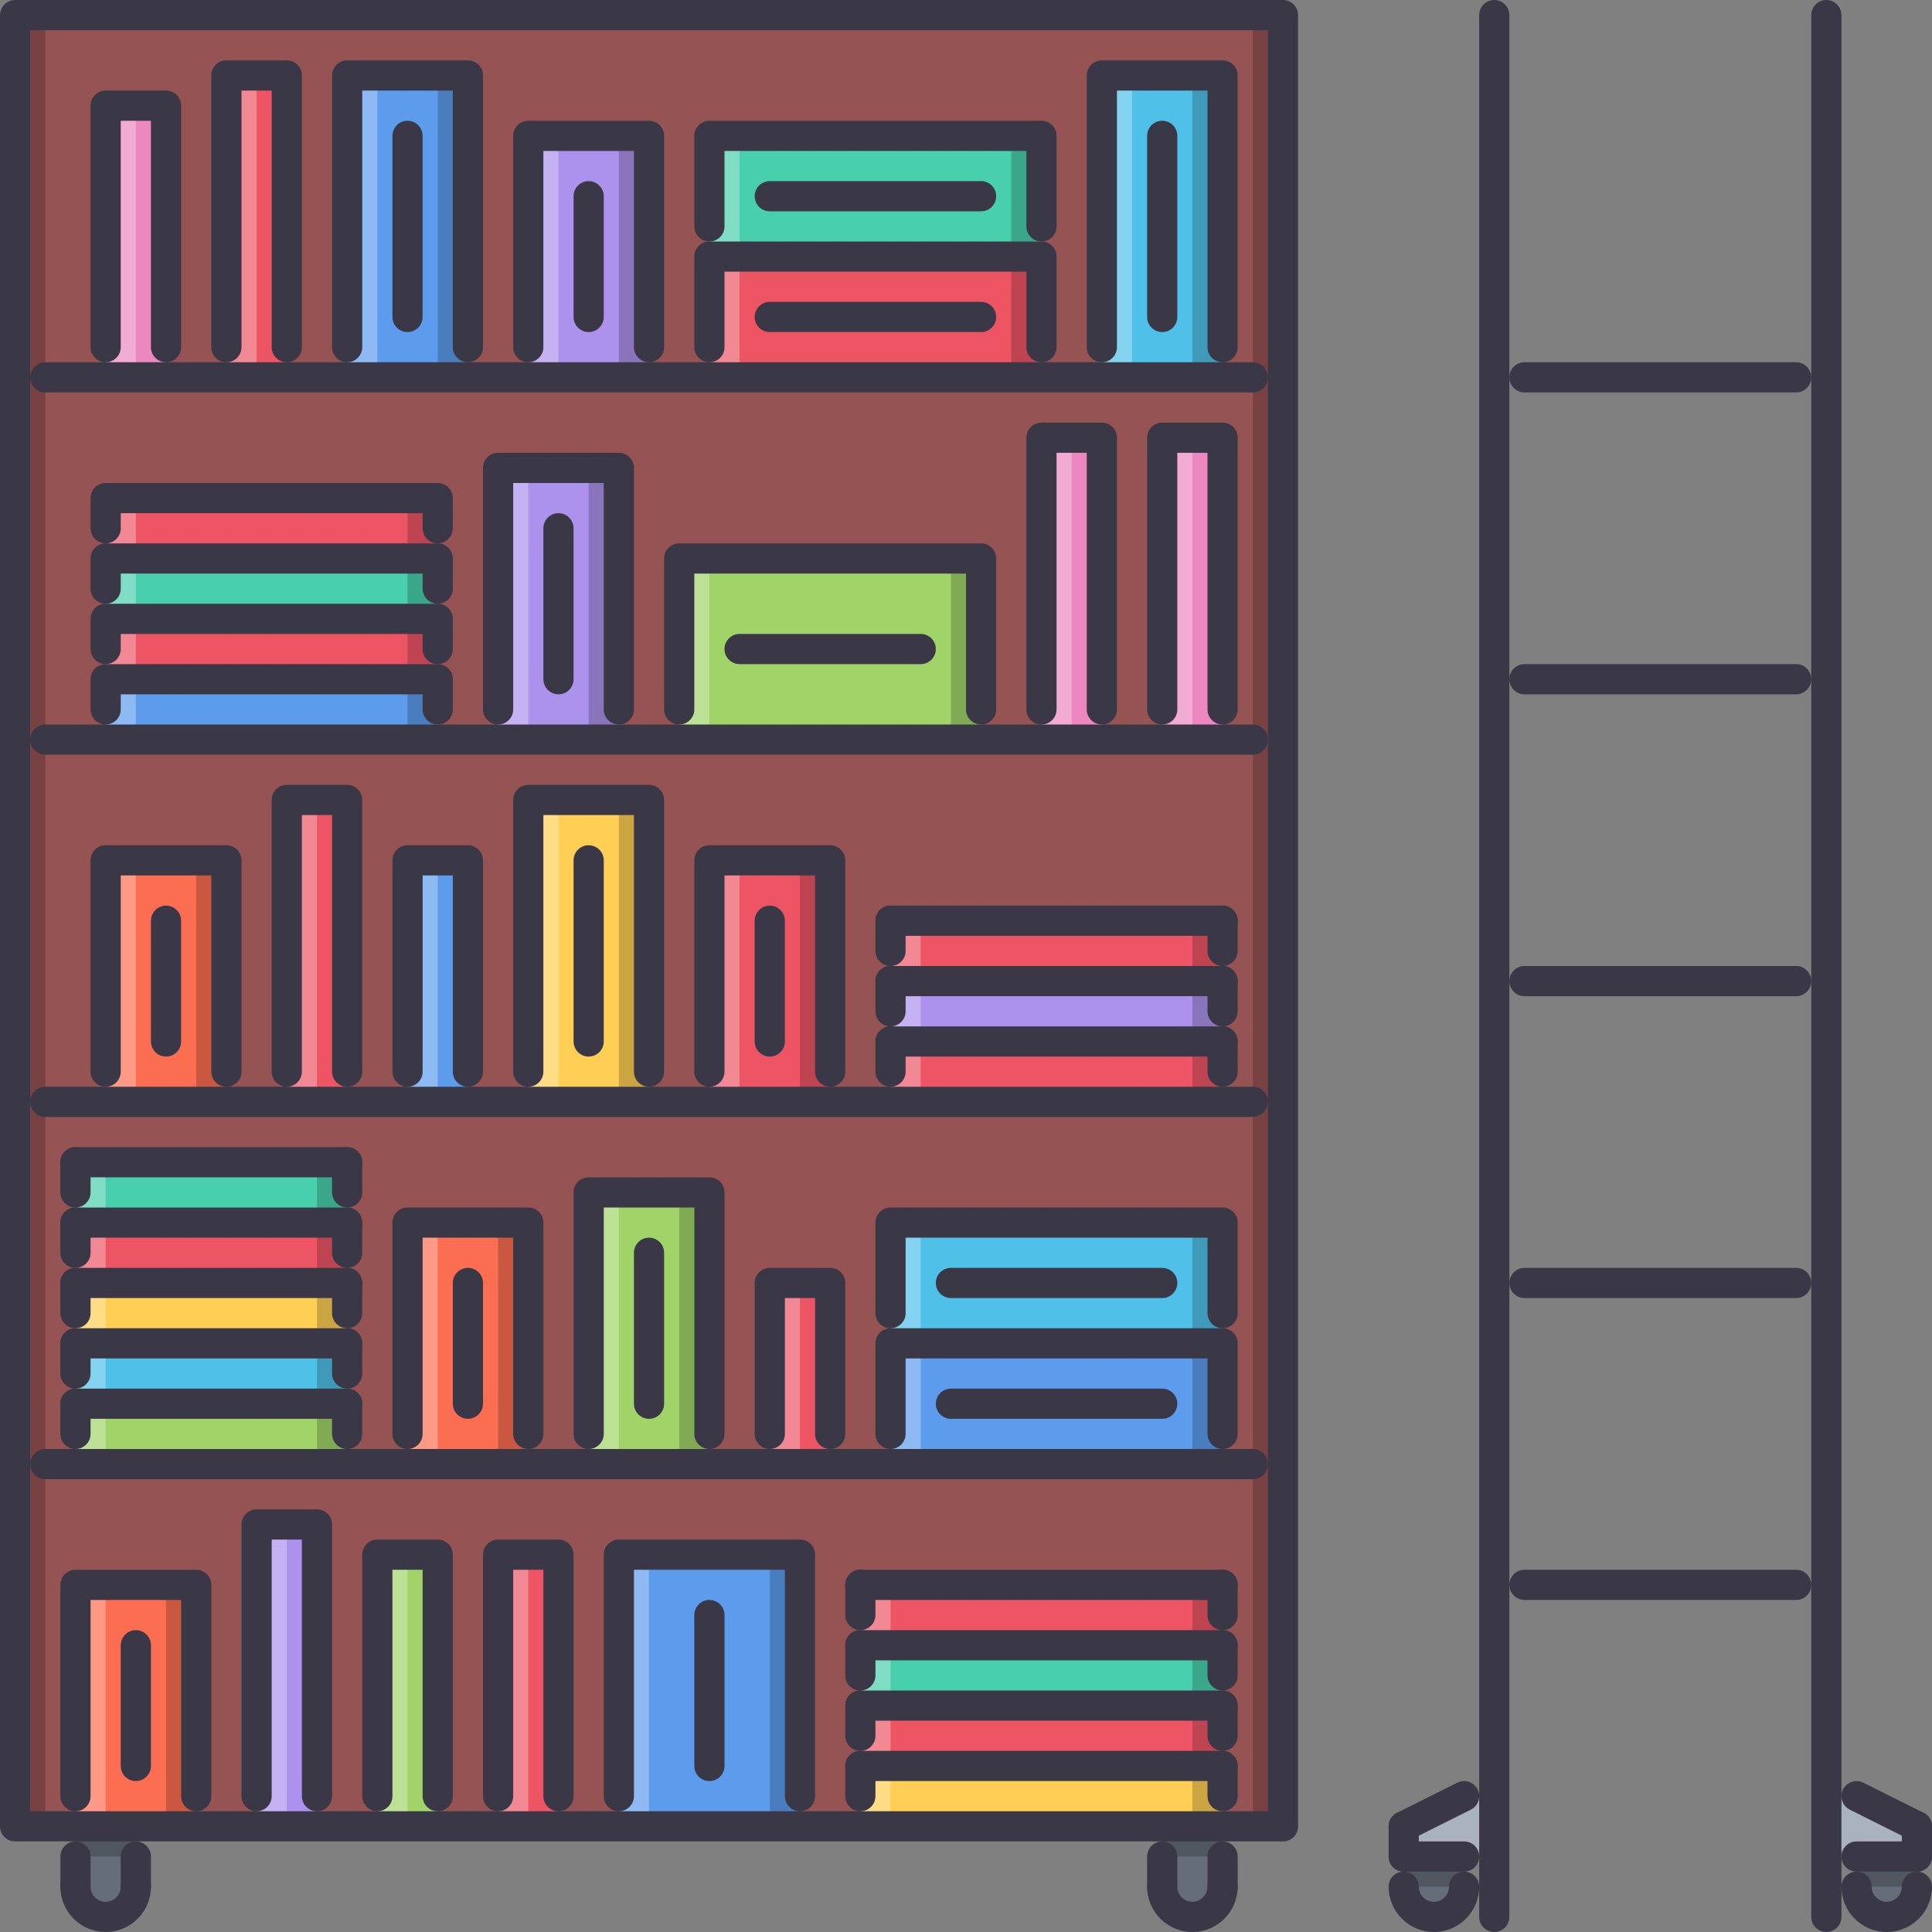 <?xml version="1.0" encoding="iso-8859-1"?>
<!-- Generator: Adobe Illustrator 19.0.0, SVG Export Plug-In . SVG Version: 6.00 Build 0)  -->
<svg version="1.1" id="Capa_1" xmlns="http://www.w3.org/2000/svg" xmlns:xlink="http://www.w3.org/1999/xlink" x="0px" y="0px"
	 viewBox="0 0 511.984 511.984" style="enable-background:new 0 0 511.984 511.984;" xml:space="preserve">
<rect x="0" y="0" width="511.984" height="511.984" fill="#808080" stroke="none"/>
<path style="fill:#656D78;" d="M20,483.985v15.999c0,4.422,3.578,8,7.999,8c4.422,0,8-3.578,8-8v-15.999H20z"/>
<rect x="4.002" y="4.002" style="fill:#965353;" width="335.99" height="479.99"/>
<g>
	<rect x="28.002" y="28.002" style="fill:#EC87C0;" width="16" height="71.998"/>
	<rect x="275.992" y="115.992" style="fill:#EC87C0;" width="16" height="79.998"/>
	<rect x="307.992" y="115.992" style="fill:#EC87C0;" width="15.999" height="79.998"/>
</g>
<g>
	<rect x="60.002" y="20.002" style="fill:#ED5565;" width="16" height="79.998"/>
	<rect x="203.992" y="339.992" style="fill:#ED5565;" width="15.999" height="47.998"/>
	<rect x="131.992" y="411.992" style="fill:#ED5565;" width="16" height="71.998"/>
</g>
<rect x="99.992" y="411.992" style="fill:#A0D468;" width="16" height="71.998"/>
<rect x="68.002" y="403.992" style="fill:#AC92EC;" width="16" height="79.997"/>
<rect x="76.002" y="211.992" style="fill:#ED5565;" width="15.999" height="79.998"/>
<g>
	<rect x="107.992" y="227.992" style="fill:#5D9CEC;" width="15.999" height="63.998"/>
	<rect x="91.992" y="20.002" style="fill:#5D9CEC;" width="31.999" height="79.998"/>
</g>
<rect x="155.992" y="315.992" style="fill:#A0D468;" width="31.999" height="71.998"/>
<rect x="163.992" y="411.992" style="fill:#5D9CEC;" width="47.999" height="71.998"/>
<rect x="139.992" y="36.002" style="fill:#AC92EC;" width="31.999" height="63.998"/>
<g>
	<rect x="107.992" y="323.992" style="fill:#FC6E51;" width="31.999" height="63.998"/>
	<rect x="20.002" y="419.992" style="fill:#FC6E51;" width="31.999" height="63.998"/>
	<rect x="28.002" y="227.992" style="fill:#FC6E51;" width="31.999" height="63.998"/>
</g>
<rect x="187.992" y="227.992" style="fill:#ED5565;" width="31.999" height="63.998"/>
<rect x="139.992" y="211.992" style="fill:#FFCE54;" width="31.999" height="79.998"/>
<rect x="131.992" y="123.992" style="fill:#AC92EC;" width="31.999" height="71.998"/>
<rect x="291.992" y="20.002" style="fill:#4FC1E9;" width="31.998" height="79.998"/>
<rect x="187.992" y="36.002" style="fill:#48CFAD;" width="87.998" height="31.999"/>
<rect x="187.992" y="68.002" style="fill:#ED5565;" width="87.998" height="31.999"/>
<rect x="235.992" y="323.992" style="fill:#4FC1E9;" width="87.997" height="31.999"/>
<rect x="235.992" y="355.992" style="fill:#5D9CEC;" width="87.997" height="31.999"/>
<rect x="179.992" y="147.992" style="fill:#A0D468;" width="79.997" height="47.999"/>
<rect x="28.002" y="131.992" style="fill:#ED5565;" width="87.998" height="16"/>
<rect x="28.002" y="147.992" style="fill:#48CFAD;" width="87.998" height="16"/>
<g>
	<rect x="28.002" y="163.992" style="fill:#ED5565;" width="87.998" height="16"/>
	<rect x="235.992" y="243.992" style="fill:#ED5565;" width="87.997" height="16"/>
</g>
<rect x="235.992" y="259.992" style="fill:#AC92EC;" width="87.997" height="16"/>
<rect x="235.992" y="275.992" style="fill:#ED5565;" width="87.997" height="15.999"/>
<rect x="28.002" y="179.992" style="fill:#5D9CEC;" width="87.998" height="16"/>
<rect x="227.992" y="419.992" style="fill:#ED5565;" width="96" height="15.999"/>
<rect x="227.992" y="435.982" style="fill:#48CFAD;" width="96" height="16"/>
<rect x="227.992" y="451.982" style="fill:#ED5565;" width="96" height="16"/>
<rect x="227.992" y="467.982" style="fill:#FFCE54;" width="96" height="15.999"/>
<rect x="20.002" y="323.992" style="fill:#ED5565;" width="71.997" height="16"/>
<rect x="20.002" y="307.992" style="fill:#48CFAD;" width="71.997" height="16"/>
<rect x="20.002" y="339.992" style="fill:#FFCE54;" width="71.997" height="15.999"/>
<rect x="20.002" y="355.992" style="fill:#4FC1E9;" width="71.997" height="15.999"/>
<rect x="20.002" y="371.992" style="fill:#A0D468;" width="71.997" height="16"/>
<g style="opacity:0.3;">
	<rect x="28.002" y="28.002" style="fill:#FFFFFF;" width="8" height="71.998"/>
</g>
<g style="opacity:0.3;">
	<rect x="60.002" y="20.002" style="fill:#FFFFFF;" width="8" height="79.998"/>
</g>
<g style="opacity:0.3;">
	<rect x="91.992" y="20.002" style="fill:#FFFFFF;" width="8" height="79.998"/>
</g>
<g style="opacity:0.3;">
	<rect x="139.992" y="36.002" style="fill:#FFFFFF;" width="8" height="63.998"/>
</g>
<g style="opacity:0.3;">
	<rect x="187.992" y="36.002" style="fill:#FFFFFF;" width="8" height="63.998"/>
</g>
<g style="opacity:0.3;">
	<rect x="291.992" y="20.002" style="fill:#FFFFFF;" width="7.999" height="79.998"/>
</g>
<g style="opacity:0.2;">
	<rect x="315.992" y="20.002" width="8" height="79.998"/>
</g>
<g style="opacity:0.2;">
	<rect x="267.992" y="36.002" width="8" height="63.998"/>
</g>
<g style="opacity:0.3;">
	<rect x="179.992" y="147.992" style="fill:#FFFFFF;" width="7.999" height="47.999"/>
</g>
<g style="opacity:0.3;">
	<rect x="235.992" y="243.992" style="fill:#FFFFFF;" width="8" height="47.999"/>
</g>
<g style="opacity:0.3;">
	<rect x="203.992" y="339.992" style="fill:#FFFFFF;" width="8" height="47.998"/>
</g>
<g style="opacity:0.3;">
	<rect x="235.992" y="323.992" style="fill:#FFFFFF;" width="8" height="63.998"/>
</g>
<g style="opacity:0.2;">
	<rect x="315.992" y="323.992" width="8" height="63.998"/>
</g>
<g style="opacity:0.2;">
	<rect x="315.992" y="243.992" width="8" height="47.999"/>
</g>
<g style="opacity:0.3;">
	<rect x="187.992" y="227.992" style="fill:#FFFFFF;" width="8" height="63.998"/>
</g>
<g style="opacity:0.2;">
	<rect x="211.992" y="227.992" width="7.999" height="63.998"/>
</g>
<g style="opacity:0.3;">
	<rect x="275.992" y="115.992" style="fill:#FFFFFF;" width="8" height="79.998"/>
</g>
<g style="opacity:0.3;">
	<rect x="307.992" y="115.992" style="fill:#FFFFFF;" width="7.999" height="79.998"/>
</g>
<g style="opacity:0.2;">
	<rect x="251.992" y="147.992" width="8" height="47.999"/>
</g>
<g style="opacity:0.2;">
	<rect x="163.992" y="36.002" width="8" height="63.998"/>
</g>
<g style="opacity:0.3;">
	<rect x="131.992" y="123.992" style="fill:#FFFFFF;" width="8" height="71.998"/>
</g>
<g style="opacity:0.3;">
	<rect x="76.002" y="211.992" style="fill:#FFFFFF;" width="8" height="79.998"/>
</g>
<g style="opacity:0.3;">
	<rect x="107.992" y="227.992" style="fill:#FFFFFF;" width="8" height="63.998"/>
</g>
<g style="opacity:0.3;">
	<rect x="139.992" y="211.992" style="fill:#FFFFFF;" width="8" height="79.998"/>
</g>
<g style="opacity:0.2;">
	<rect x="163.992" y="211.992" width="8" height="79.998"/>
</g>
<g style="opacity:0.2;">
	<rect x="155.992" y="123.992" width="8" height="71.998"/>
</g>
<g style="opacity:0.2;">
	<rect x="115.992" y="20.002" width="7.999" height="79.998"/>
</g>
<g style="opacity:0.2;">
	<rect x="107.992" y="131.992" width="8" height="63.998"/>
</g>
<g style="opacity:0.2;">
	<rect x="52.002" y="227.992" width="7.999" height="63.998"/>
</g>
<g style="opacity:0.3;">
	<rect x="28.002" y="131.992" style="fill:#FFFFFF;" width="8" height="63.998"/>
</g>
<g style="opacity:0.3;">
	<rect x="28.002" y="227.992" style="fill:#FFFFFF;" width="8" height="63.998"/>
</g>
<g style="opacity:0.3;">
	<rect x="20.002" y="307.992" style="fill:#FFFFFF;" width="7.999" height="79.998"/>
</g>
<g style="opacity:0.3;">
	<rect x="107.992" y="323.992" style="fill:#FFFFFF;" width="8" height="63.998"/>
</g>
<g style="opacity:0.3;">
	<rect x="155.992" y="315.992" style="fill:#FFFFFF;" width="8" height="71.998"/>
</g>
<g style="opacity:0.2;">
	<rect x="131.992" y="323.992" width="8" height="63.998"/>
</g>
<g style="opacity:0.3;">
	<rect x="20.002" y="419.992" style="fill:#FFFFFF;" width="7.999" height="63.998"/>
</g>
<g style="opacity:0.3;">
	<rect x="68.002" y="403.992" style="fill:#FFFFFF;" width="8" height="79.997"/>
</g>
<g style="opacity:0.3;">
	<rect x="99.992" y="411.992" style="fill:#FFFFFF;" width="8" height="71.998"/>
</g>
<g style="opacity:0.3;">
	<rect x="131.992" y="411.992" style="fill:#FFFFFF;" width="8" height="71.998"/>
</g>
<g style="opacity:0.3;">
	<rect x="163.992" y="411.992" style="fill:#FFFFFF;" width="8" height="71.998"/>
</g>
<g style="opacity:0.3;">
	<rect x="227.992" y="419.992" style="fill:#FFFFFF;" width="8" height="63.998"/>
</g>
<g style="opacity:0.2;">
	<rect x="315.992" y="419.992" width="8" height="63.998"/>
</g>
<g style="opacity:0.2;">
	<rect x="203.992" y="411.992" width="8" height="71.998"/>
</g>
<g style="opacity:0.2;">
	<rect x="44.002" y="419.992" width="8" height="63.998"/>
</g>
<g style="opacity:0.2;">
	<rect x="179.992" y="315.992" width="7.999" height="71.998"/>
</g>
<g style="opacity:0.2;">
	<rect x="84.002" y="307.992" width="7.999" height="79.998"/>
</g>
<g style="opacity:0.2;">
	<rect x="4.002" y="4.002" width="8" height="479.99"/>
</g>
<g style="opacity:0.2;">
	<rect x="331.992" y="4.002" width="8" height="479.99"/>
</g>
<g style="opacity:0.2;">
	<rect x="20.002" y="483.982" width="15.999" height="7.999"/>
</g>
<path style="fill:#656D78;" d="M307.991,483.985v15.999c0,4.422,3.578,8,7.999,8c4.422,0,8-3.578,8-8v-15.999H307.991z"/>
<g style="opacity:0.2;">
	<rect x="307.992" y="483.982" width="15.999" height="7.999"/>
</g>
<g>
	<path style="fill:#656D78;" d="M387.988,499.984c0,4.422-3.578,8-8,8c-4.421,0-7.999-3.578-7.999-8s3.578-8,7.999-8
		C384.41,491.984,387.988,495.562,387.988,499.984z"/>
	<path style="fill:#656D78;" d="M507.984,499.984c0,4.422-3.577,8-7.999,8s-8-3.578-8-8s3.578-8,8-8
		S507.984,495.562,507.984,499.984z"/>
</g>
<polygon style="fill:#AAB2BD;" points="387.988,475.985 371.989,483.985 371.989,491.984 387.988,491.984 395.988,491.984 
	395.988,475.985 "/>
<g style="opacity:0.2;">
	<rect x="371.992" y="491.982" width="15.999" height="8"/>
</g>
<polygon style="fill:#AAB2BD;" points="491.985,475.985 507.984,483.985 507.984,491.984 491.985,491.984 483.986,491.984 
	483.986,475.985 "/>
<g style="opacity:0.2;">
	<rect x="491.982" y="491.982" width="15.999" height="8"/>
</g>
<g>
	<path style="fill:#3A3847;" d="M483.986,511.984c-2.211,0-4-1.789-4-4V4c0-2.211,1.789-4,4-4c2.21,0,3.999,1.789,3.999,4v503.984
		C487.985,510.195,486.196,511.984,483.986,511.984z"/>
	<path style="fill:#3A3847;" d="M395.988,511.984c-2.211,0-4-1.789-4-4V4c0-2.211,1.789-4,4-4s4,1.789,4,4v503.984
		C399.988,510.195,398.199,511.984,395.988,511.984z"/>
	<path style="fill:#3A3847;" d="M339.99,487.985H4c-2.211,0-4-1.789-4-4V4c0-2.211,1.789-4,4-4h335.99c2.211,0,4,1.789,4,4v479.985
		C343.99,486.196,342.201,487.985,339.99,487.985z M8,479.985h327.99V8H8V479.985z"/>
	<path style="fill:#3A3847;" d="M379.988,511.984c-6.616,0-11.999-5.383-11.999-12c0-2.211,1.789-4,4-4s4,1.789,4,4
		c0,2.203,1.797,4,3.999,4c2.203,0,4-1.797,4-4c0-2.211,1.789-4,4-4s4,1.789,4,4C391.988,506.601,386.605,511.984,379.988,511.984z"
		/>
	<path style="fill:#3A3847;" d="M387.988,495.984h-15.999c-2.211,0-4-1.789-4-4c0-2.21,1.789-3.999,4-3.999h15.999
		c2.211,0,4,1.789,4,3.999C391.988,494.195,390.199,495.984,387.988,495.984z"/>
	<path style="fill:#3A3847;" d="M371.989,495.984c-2.211,0-4-1.789-4-4v-7.999c0-2.211,1.789-4,4-4s4,1.789,4,4v7.999
		C375.989,494.195,374.2,495.984,371.989,495.984z"/>
	<path style="fill:#3A3847;" d="M371.989,487.985c-1.461,0-2.875-0.812-3.578-2.211c-0.984-1.977-0.188-4.383,1.789-5.367l15.999-8
		c1.984-0.984,4.375-0.188,5.367,1.789c0.984,1.977,0.188,4.383-1.789,5.367l-15.999,8
		C373.2,487.845,372.591,487.985,371.989,487.985z"/>
	<path style="fill:#3A3847;" d="M499.985,511.984c-6.617,0-12-5.383-12-12c0-2.211,1.789-4,4-4s4,1.789,4,4c0,2.203,1.797,4,4,4
		s4-1.797,4-4c0-2.211,1.789-4,3.999-4c2.211,0,4,1.789,4,4C511.984,506.601,506.602,511.984,499.985,511.984z"/>
	<path style="fill:#3A3847;" d="M507.984,495.984h-15.999c-2.211,0-4-1.789-4-4c0-2.21,1.789-3.999,4-3.999h15.999
		c2.211,0,4,1.789,4,3.999C511.984,494.195,510.195,495.984,507.984,495.984z"/>
	<path style="fill:#3A3847;" d="M507.984,495.984c-2.21,0-3.999-1.789-3.999-4v-7.999c0-2.211,1.789-4,3.999-4c2.211,0,4,1.789,4,4
		v7.999C511.984,494.195,510.195,495.984,507.984,495.984z"/>
	<path style="fill:#3A3847;" d="M507.984,487.985c-0.601,0-1.21-0.141-1.788-0.422l-16-8c-1.977-0.984-2.773-3.391-1.789-5.367
		c0.992-1.977,3.391-2.766,5.367-1.789l15.999,8c1.977,0.984,2.773,3.391,1.789,5.367
		C510.859,487.173,509.445,487.985,507.984,487.985z"/>
	<path style="fill:#3A3847;" d="M475.986,423.987h-71.998c-2.211,0-4-1.789-4-4s1.789-4,4-4h71.998c2.211,0,4,1.789,4,4
		S478.197,423.987,475.986,423.987z"/>
	<path style="fill:#3A3847;" d="M475.986,343.989h-71.998c-2.211,0-4-1.789-4-3.999c0-2.211,1.789-4,4-4h71.998c2.211,0,4,1.789,4,4
		C479.986,342.2,478.197,343.989,475.986,343.989z"/>
	<path style="fill:#3A3847;" d="M475.986,263.992h-71.998c-2.211,0-4-1.789-4-4s1.789-4,4-4h71.998c2.211,0,4,1.789,4,4
		S478.197,263.992,475.986,263.992z"/>
	<path style="fill:#3A3847;" d="M475.986,183.994h-71.998c-2.211,0-4-1.789-4-4s1.789-4,4-4h71.998c2.211,0,4,1.789,4,4
		C479.986,182.205,478.197,183.994,475.986,183.994z"/>
	<path style="fill:#3A3847;" d="M475.986,103.997h-71.998c-2.211,0-4-1.789-4-4s1.789-4,4-4h71.998c2.211,0,4,1.789,4,4
		S478.197,103.997,475.986,103.997z"/>
	<path style="fill:#3A3847;" d="M331.99,103.997H12c-2.211,0-4-1.789-4-4s1.789-4,4-4h319.99c2.211,0,4,1.789,4,4
		S334.201,103.997,331.99,103.997z"/>
	<path style="fill:#3A3847;" d="M331.99,199.994H12c-2.211,0-4-1.789-4-4s1.789-4,4-4h319.99c2.211,0,4,1.789,4,4
		S334.201,199.994,331.99,199.994z"/>
	<path style="fill:#3A3847;" d="M331.99,295.991H12c-2.211,0-4-1.789-4-4s1.789-4,4-4h319.99c2.211,0,4,1.789,4,4
		S334.201,295.991,331.99,295.991z"/>
	<path style="fill:#3A3847;" d="M331.99,391.988H12c-2.211,0-4-1.789-4-4s1.789-4,4-4h319.99c2.211,0,4,1.789,4,4
		S334.201,391.988,331.99,391.988z"/>
	<path style="fill:#3A3847;" d="M27.999,511.984c-6.616,0-11.999-5.383-11.999-12c0-2.211,1.789-4,4-4s4,1.789,4,4
		c0,2.203,1.797,4,3.999,4c2.203,0,4-1.797,4-4c0-2.211,1.789-4,4-4s4,1.789,4,4C39.999,506.601,34.616,511.984,27.999,511.984z"/>
	<path style="fill:#3A3847;" d="M20,503.984c-2.211,0-4-1.789-4-4v-8c0-2.21,1.789-3.999,4-3.999s4,1.789,4,3.999v8
		C24,502.195,22.211,503.984,20,503.984z"/>
	<path style="fill:#3A3847;" d="M35.999,503.984c-2.211,0-4-1.789-4-4v-8c0-2.21,1.789-3.999,4-3.999s4,1.789,4,3.999v8
		C39.999,502.195,38.21,503.984,35.999,503.984z"/>
	<path style="fill:#3A3847;" d="M315.99,511.984c-6.616,0-11.999-5.383-11.999-12c0-2.211,1.789-4,4-4s4,1.789,4,4
		c0,2.203,1.797,4,3.999,4c2.203,0,4-1.797,4-4c0-2.211,1.789-4,4-4s4,1.789,4,4C327.99,506.601,322.607,511.984,315.99,511.984z"/>
	<path style="fill:#3A3847;" d="M307.991,503.984c-2.211,0-4-1.789-4-4v-8c0-2.21,1.789-3.999,4-3.999s4,1.789,4,3.999v8
		C311.991,502.195,310.202,503.984,307.991,503.984z"/>
	<path style="fill:#3A3847;" d="M323.99,503.984c-2.211,0-4-1.789-4-4v-8c0-2.21,1.789-3.999,4-3.999s4,1.789,4,3.999v8
		C327.99,502.195,326.201,503.984,323.99,503.984z"/>
	<path style="fill:#3A3847;" d="M43.999,95.997c-2.211,0-4-1.789-4-4V31.999h-8v59.998c0,2.211-1.789,4-4,4
		c-2.21,0-3.999-1.789-3.999-4V27.999c0-2.211,1.789-4,3.999-4h16c2.211,0,4,1.789,4,4v63.998
		C47.999,94.208,46.21,95.997,43.999,95.997z"/>
	<path style="fill:#3A3847;" d="M75.998,95.997c-2.211,0-4-1.789-4-4V23.999h-8v67.998c0,2.211-1.789,4-4,4
		c-2.21,0-3.999-1.789-3.999-4V19.999c0-2.211,1.789-4,3.999-4h16c2.211,0,4,1.789,4,4v71.998
		C79.998,94.208,78.209,95.997,75.998,95.997z"/>
	<path style="fill:#3A3847;" d="M275.992,95.997c-2.211,0-4-1.789-4-4V71.998h-79.998v19.999c0,2.211-1.789,4-4,4
		c-2.21,0-3.999-1.789-3.999-4V67.998c0-2.211,1.789-4,3.999-4h87.998c2.211,0,4,1.789,4,4v23.999
		C279.992,94.208,278.203,95.997,275.992,95.997z"/>
	<path style="fill:#3A3847;" d="M275.992,63.998c-2.211,0-4-1.789-4-4V39.999h-79.998v19.999c0,2.211-1.789,4-4,4
		c-2.21,0-3.999-1.789-3.999-4V35.999c0-2.211,1.789-4,3.999-4h87.998c2.211,0,4,1.789,4,4v23.999
		C279.992,62.209,278.203,63.998,275.992,63.998z"/>
	<path style="fill:#3A3847;" d="M123.996,95.997c-2.21,0-3.999-1.789-3.999-4V23.999h-24v67.998c0,2.211-1.789,4-4,4
		c-2.21,0-3.999-1.789-3.999-4V19.999c0-2.211,1.789-4,3.999-4h31.999c2.211,0,4,1.789,4,4v71.998
		C127.996,94.208,126.207,95.997,123.996,95.997z"/>
	<path style="fill:#3A3847;" d="M107.997,87.997c-2.211,0-4-1.789-4-4V35.999c0-2.211,1.789-4,4-4s4,1.789,4,4v47.999
		C111.997,86.208,110.208,87.997,107.997,87.997z"/>
	<path style="fill:#3A3847;" d="M171.995,95.997c-2.211,0-4-1.789-4-4V39.999h-23.999v51.998c0,2.211-1.789,4-4,4s-4-1.789-4-4
		V35.999c0-2.211,1.789-4,4-4h31.999c2.211,0,4,1.789,4,4v55.998C175.995,94.208,174.206,95.997,171.995,95.997z"/>
	<path style="fill:#3A3847;" d="M155.995,87.997c-2.21,0-3.999-1.789-3.999-4V51.998c0-2.211,1.789-4,3.999-4c2.211,0,4,1.789,4,4
		v31.999C159.995,86.208,158.206,87.997,155.995,87.997z"/>
	<path style="fill:#3A3847;" d="M163.995,191.994c-2.211,0-4-1.789-4-4v-59.998h-23.999v59.998c0,2.211-1.789,4-4,4s-4-1.789-4-4
		v-63.998c0-2.211,1.789-4,4-4h31.999c2.211,0,4,1.789,4,4v63.998C167.995,190.205,166.206,191.994,163.995,191.994z"/>
	<path style="fill:#3A3847;" d="M147.996,183.994c-2.211,0-4-1.789-4-4v-39.999c0-2.21,1.789-4,4-4s4,1.789,4,4v39.999
		C151.996,182.205,150.207,183.994,147.996,183.994z"/>
	<path style="fill:#3A3847;" d="M59.998,287.991c-2.21,0-3.999-1.789-3.999-4v-51.998h-24v51.998c0,2.211-1.789,4-4,4
		c-2.21,0-3.999-1.789-3.999-4v-55.998c0-2.211,1.789-4,3.999-4h31.999c2.211,0,4,1.789,4,4v55.998
		C63.998,286.202,62.209,287.991,59.998,287.991z"/>
	<path style="fill:#3A3847;" d="M43.999,279.991c-2.211,0-4-1.789-4-3.999v-32c0-2.211,1.789-4,4-4s4,1.789,4,4v32
		C47.999,278.202,46.21,279.991,43.999,279.991z"/>
	<path style="fill:#3A3847;" d="M139.996,383.988c-2.211,0-4-1.789-4-4V327.99h-23.999v51.998c0,2.211-1.789,4-4,4s-4-1.789-4-4
		V323.99c0-2.211,1.789-4,4-4h31.999c2.211,0,4,1.789,4,4v55.998C143.996,382.199,142.207,383.988,139.996,383.988z"/>
	<path style="fill:#3A3847;" d="M123.996,375.988c-2.21,0-3.999-1.789-3.999-4V339.99c0-2.211,1.789-4,3.999-4c2.211,0,4,1.789,4,4
		v31.998C127.996,374.199,126.207,375.988,123.996,375.988z"/>
	<path style="fill:#3A3847;" d="M187.994,383.988c-2.21,0-3.999-1.789-3.999-4V319.99h-24v59.998c0,2.211-1.789,4-4,4
		c-2.21,0-3.999-1.789-3.999-4V315.99c0-2.211,1.789-4,3.999-4h31.999c2.211,0,4,1.789,4,4v63.998
		C191.994,382.199,190.205,383.988,187.994,383.988z"/>
	<path style="fill:#3A3847;" d="M171.995,375.988c-2.211,0-4-1.789-4-4V331.99c0-2.211,1.789-4,4-4s4,1.789,4,4v39.998
		C175.995,374.199,174.206,375.988,171.995,375.988z"/>
	<path style="fill:#3A3847;" d="M211.994,479.985c-2.211,0-4-1.789-4-4v-59.998h-39.999v59.998c0,2.211-1.789,4-4,4s-4-1.789-4-4
		v-63.998c0-2.211,1.789-4,4-4h47.999c2.211,0,4,1.789,4,4v63.998C215.994,478.196,214.205,479.985,211.994,479.985z"/>
	<path style="fill:#3A3847;" d="M187.994,471.985c-2.21,0-3.999-1.789-3.999-3.999v-40c0-2.21,1.789-3.999,3.999-3.999
		c2.211,0,4,1.789,4,3.999v40C191.994,470.196,190.205,471.985,187.994,471.985z"/>
	<path style="fill:#3A3847;" d="M91.997,287.991c-2.21,0-3.999-1.789-3.999-4v-67.998h-8v67.998c0,2.211-1.789,4-4,4s-4-1.789-4-4
		v-71.998c0-2.211,1.789-4,4-4h15.999c2.211,0,4,1.789,4,4v71.998C95.997,286.202,94.208,287.991,91.997,287.991z"/>
	<path style="fill:#3A3847;" d="M123.996,287.991c-2.21,0-3.999-1.789-3.999-4v-51.998h-8v51.998c0,2.211-1.789,4-4,4s-4-1.789-4-4
		v-55.998c0-2.211,1.789-4,4-4h15.999c2.211,0,4,1.789,4,4v55.998C127.996,286.202,126.207,287.991,123.996,287.991z"/>
	<path style="fill:#3A3847;" d="M219.993,383.988c-2.21,0-3.999-1.789-3.999-4v-35.999h-8v35.999c0,2.211-1.789,4-4,4s-4-1.789-4-4
		V339.99c0-2.211,1.789-4,4-4h15.999c2.211,0,4,1.789,4,4v39.998C223.993,382.199,222.204,383.988,219.993,383.988z"/>
	<path style="fill:#3A3847;" d="M171.995,287.991c-2.211,0-4-1.789-4-4v-67.998h-23.999v67.998c0,2.211-1.789,4-4,4s-4-1.789-4-4
		v-71.998c0-2.211,1.789-4,4-4h31.999c2.211,0,4,1.789,4,4v71.998C175.995,286.202,174.206,287.991,171.995,287.991z"/>
	<path style="fill:#3A3847;" d="M155.995,279.991c-2.21,0-3.999-1.789-3.999-3.999v-47.999c0-2.211,1.789-4,3.999-4
		c2.211,0,4,1.789,4,4v47.999C159.995,278.202,158.206,279.991,155.995,279.991z"/>
	<path style="fill:#3A3847;" d="M219.993,287.991c-2.21,0-3.999-1.789-3.999-4v-51.998h-24v51.998c0,2.211-1.789,4-4,4
		c-2.21,0-3.999-1.789-3.999-4v-55.998c0-2.211,1.789-4,3.999-4h31.999c2.211,0,4,1.789,4,4v55.998
		C223.993,286.202,222.204,287.991,219.993,287.991z"/>
	<path style="fill:#3A3847;" d="M203.994,279.991c-2.211,0-4-1.789-4-3.999v-32c0-2.211,1.789-4,4-4s4,1.789,4,4v32
		C207.994,278.202,206.205,279.991,203.994,279.991z"/>
	<path style="fill:#3A3847;" d="M291.992,191.994c-2.211,0-4-1.789-4-4v-67.998h-8v67.998c0,2.211-1.789,4-4,4s-4-1.789-4-4v-71.998
		c0-2.211,1.789-4,4-4h16c2.21,0,3.999,1.789,3.999,4v71.998C295.991,190.205,294.202,191.994,291.992,191.994z"/>
	<path style="fill:#3A3847;" d="M323.99,191.994c-2.211,0-4-1.789-4-4v-67.998h-7.999v67.998c0,2.211-1.789,4-4,4s-4-1.789-4-4
		v-71.998c0-2.211,1.789-4,4-4h15.999c2.211,0,4,1.789,4,4v71.998C327.99,190.205,326.201,191.994,323.99,191.994z"/>
	<path style="fill:#3A3847;" d="M51.999,479.985c-2.211,0-4-1.789-4-4v-51.998H24v51.998c0,2.211-1.789,4-4,4s-4-1.789-4-4v-55.998
		c0-2.211,1.789-4,4-4h31.999c2.211,0,4,1.789,4,4v55.998C55.999,478.196,54.21,479.985,51.999,479.985z"/>
	<path style="fill:#3A3847;" d="M83.998,479.985c-2.211,0-4-1.789-4-4v-67.998h-8v67.998c0,2.211-1.789,4-4,4s-4-1.789-4-4v-71.997
		c0-2.211,1.789-4,4-4h16c2.211,0,4,1.789,4,4v71.997C87.998,478.196,86.209,479.985,83.998,479.985z"/>
	<path style="fill:#3A3847;" d="M115.997,479.985c-2.211,0-4-1.789-4-4v-59.998h-8v59.998c0,2.211-1.789,4-4,4s-4-1.789-4-4v-63.998
		c0-2.211,1.789-4,4-4h16c2.211,0,4,1.789,4,4v63.998C119.997,478.196,118.208,479.985,115.997,479.985z"/>
	<path style="fill:#3A3847;" d="M147.996,479.985c-2.211,0-4-1.789-4-4v-59.998h-8v59.998c0,2.211-1.789,4-4,4s-4-1.789-4-4v-63.998
		c0-2.211,1.789-4,4-4h16c2.211,0,4,1.789,4,4v63.998C151.996,478.196,150.207,479.985,147.996,479.985z"/>
	<path style="fill:#3A3847;" d="M323.99,95.997c-2.211,0-4-1.789-4-4V23.999h-23.999v67.998c0,2.211-1.789,4-3.999,4
		c-2.211,0-4-1.789-4-4V19.999c0-2.211,1.789-4,4-4h31.998c2.211,0,4,1.789,4,4v71.998C327.99,94.208,326.201,95.997,323.99,95.997z
		"/>
	<path style="fill:#3A3847;" d="M307.991,87.997c-2.211,0-4-1.789-4-4V35.999c0-2.211,1.789-4,4-4s4,1.789,4,4v47.999
		C311.991,86.208,310.202,87.997,307.991,87.997z"/>
	<path style="fill:#3A3847;" d="M259.992,55.998h-55.998c-2.211,0-4-1.789-4-4s1.789-4,4-4h55.998c2.211,0,4,1.789,4,4
		S262.203,55.998,259.992,55.998z"/>
	<path style="fill:#3A3847;" d="M259.992,87.997h-55.998c-2.211,0-4-1.789-4-4s1.789-4,4-4h55.998c2.211,0,4,1.789,4,4
		C263.992,86.208,262.203,87.997,259.992,87.997z"/>
	<path style="fill:#3A3847;" d="M323.99,383.988c-2.211,0-4-1.789-4-4v-19.999h-79.997v19.999c0,2.211-1.789,4-4,4s-4-1.789-4-4
		v-23.999c0-2.211,1.789-4,4-4h87.997c2.211,0,4,1.789,4,4v23.999C327.99,382.199,326.201,383.988,323.99,383.988z"/>
	<path style="fill:#3A3847;" d="M323.99,351.989c-2.211,0-4-1.789-4-4V327.99h-79.997v19.999c0,2.211-1.789,4-4,4s-4-1.789-4-4
		V323.99c0-2.211,1.789-4,4-4h87.997c2.211,0,4,1.789,4,4v23.999C327.99,350.2,326.201,351.989,323.99,351.989z"/>
	<path style="fill:#3A3847;" d="M307.991,343.989h-55.999c-2.21,0-3.999-1.789-3.999-3.999c0-2.211,1.789-4,3.999-4h55.999
		c2.211,0,4,1.789,4,4C311.991,342.2,310.202,343.989,307.991,343.989z"/>
	<path style="fill:#3A3847;" d="M307.991,375.988h-55.999c-2.21,0-3.999-1.789-3.999-4s1.789-4,3.999-4h55.999c2.211,0,4,1.789,4,4
		S310.202,375.988,307.991,375.988z"/>
	<path style="fill:#3A3847;" d="M115.997,191.994c-2.211,0-4-1.789-4-4v-4H31.999v4c0,2.211-1.789,4-4,4
		c-2.21,0-3.999-1.789-3.999-4v-8c0-2.211,1.789-4,3.999-4h87.998c2.211,0,4,1.789,4,4v8
		C119.997,190.205,118.208,191.994,115.997,191.994z"/>
	<path style="fill:#3A3847;" d="M115.997,175.994c-2.211,0-4-1.789-4-4v-4H31.999v4c0,2.211-1.789,4-4,4
		c-2.21,0-3.999-1.789-3.999-4v-8c0-2.211,1.789-4,3.999-4h87.998c2.211,0,4,1.789,4,4v8
		C119.997,174.205,118.208,175.994,115.997,175.994z"/>
	<path style="fill:#3A3847;" d="M115.997,159.995c-2.211,0-4-1.789-4-4v-4H31.999v4c0,2.211-1.789,4-4,4
		c-2.21,0-3.999-1.789-3.999-4v-8c0-2.211,1.789-4,3.999-4h87.998c2.211,0,4,1.789,4,4v8
		C119.997,158.206,118.208,159.995,115.997,159.995z"/>
	<path style="fill:#3A3847;" d="M115.997,143.995c-2.211,0-4-1.789-4-4v-4H31.999v4c0,2.211-1.789,4-4,4
		c-2.21,0-3.999-1.789-3.999-4v-8c0-2.211,1.789-4,3.999-4h87.998c2.211,0,4,1.789,4,4v8
		C119.997,142.206,118.208,143.995,115.997,143.995z"/>
	<path style="fill:#3A3847;" d="M259.992,191.994c-2.211,0-4-1.789-4-4v-35.999h-71.997v35.999c0,2.211-1.789,4-4,4s-4-1.789-4-4
		v-39.999c0-2.211,1.789-4,4-4h79.997c2.211,0,4,1.789,4,4v39.999C263.992,190.205,262.203,191.994,259.992,191.994z"/>
	<path style="fill:#3A3847;" d="M243.993,175.994h-47.999c-2.211,0-4-1.789-4-4c0-2.21,1.789-4,4-4h47.999c2.211,0,4,1.789,4,4
		S246.204,175.994,243.993,175.994z"/>
	<path style="fill:#3A3847;" d="M323.99,279.991h-87.997c-2.211,0-4-1.789-4-3.999c0-2.211,1.789-4,4-4h87.997c2.211,0,4,1.789,4,4
		C327.99,278.202,326.201,279.991,323.99,279.991z"/>
	<path style="fill:#3A3847;" d="M323.99,287.991c-2.211,0-4-1.789-4-4v-7.999c0-2.211,1.789-4,4-4s4,1.789,4,4v7.999
		C327.99,286.202,326.201,287.991,323.99,287.991z"/>
	<path style="fill:#3A3847;" d="M235.993,287.991c-2.211,0-4-1.789-4-4v-7.999c0-2.211,1.789-4,4-4s4,1.789,4,4v7.999
		C239.993,286.202,238.204,287.991,235.993,287.991z"/>
	<path style="fill:#3A3847;" d="M323.99,263.992h-87.997c-2.211,0-4-1.789-4-4s1.789-4,4-4h87.997c2.211,0,4,1.789,4,4
		S326.201,263.992,323.99,263.992z"/>
	<path style="fill:#3A3847;" d="M323.99,271.992c-2.211,0-4-1.789-4-4v-8c0-2.211,1.789-4,4-4s4,1.789,4,4v8
		C327.99,270.203,326.201,271.992,323.99,271.992z"/>
	<path style="fill:#3A3847;" d="M235.993,271.992c-2.211,0-4-1.789-4-4v-8c0-2.211,1.789-4,4-4s4,1.789,4,4v8
		C239.993,270.203,238.204,271.992,235.993,271.992z"/>
	<path style="fill:#3A3847;" d="M323.99,247.992h-87.997c-2.211,0-4-1.789-4-4s1.789-4,4-4h87.997c2.211,0,4,1.789,4,4
		S326.201,247.992,323.99,247.992z"/>
	<path style="fill:#3A3847;" d="M323.99,255.992c-2.211,0-4-1.789-4-4v-8c0-2.211,1.789-4,4-4s4,1.789,4,4v8
		C327.99,254.203,326.201,255.992,323.99,255.992z"/>
	<path style="fill:#3A3847;" d="M235.993,255.992c-2.211,0-4-1.789-4-4v-8c0-2.211,1.789-4,4-4s4,1.789,4,4v8
		C239.993,254.203,238.204,255.992,235.993,255.992z"/>
	<path style="fill:#3A3847;" d="M323.99,471.985h-95.997c-2.211,0-4-1.789-4-3.999c0-2.211,1.789-4,4-4h95.997c2.211,0,4,1.789,4,4
		C327.99,470.196,326.201,471.985,323.99,471.985z"/>
	<path style="fill:#3A3847;" d="M323.99,479.985c-2.211,0-4-1.789-4-4v-7.999c0-2.211,1.789-4,4-4s4,1.789,4,4v7.999
		C327.99,478.196,326.201,479.985,323.99,479.985z"/>
	<path style="fill:#3A3847;" d="M227.993,479.985c-2.211,0-4-1.789-4-4v-7.999c0-2.211,1.789-4,4-4s4,1.789,4,4v7.999
		C231.993,478.196,230.204,479.985,227.993,479.985z"/>
	<path style="fill:#3A3847;" d="M323.99,455.986h-95.997c-2.211,0-4-1.789-4-4s1.789-4,4-4h95.997c2.211,0,4,1.789,4,4
		S326.201,455.986,323.99,455.986z"/>
	<path style="fill:#3A3847;" d="M323.99,463.986c-2.211,0-4-1.789-4-4v-8c0-2.211,1.789-4,4-4s4,1.789,4,4v8
		C327.99,462.197,326.201,463.986,323.99,463.986z"/>
	<path style="fill:#3A3847;" d="M227.993,463.986c-2.211,0-4-1.789-4-4v-8c0-2.211,1.789-4,4-4s4,1.789,4,4v8
		C231.993,462.197,230.204,463.986,227.993,463.986z"/>
	<path style="fill:#3A3847;" d="M323.99,439.986h-95.997c-2.211,0-4-1.789-4-4s1.789-4,4-4h95.997c2.211,0,4,1.789,4,4
		S326.201,439.986,323.99,439.986z"/>
	<path style="fill:#3A3847;" d="M323.99,447.986c-2.211,0-4-1.789-4-4v-8c0-2.211,1.789-4,4-4s4,1.789,4,4v8
		C327.99,446.197,326.201,447.986,323.99,447.986z"/>
	<path style="fill:#3A3847;" d="M227.993,447.986c-2.211,0-4-1.789-4-4v-8c0-2.211,1.789-4,4-4s4,1.789,4,4v8
		C231.993,446.197,230.204,447.986,227.993,447.986z"/>
	<path style="fill:#3A3847;" d="M323.99,423.987h-95.997c-2.211,0-4-1.789-4-4s1.789-4,4-4h95.997c2.211,0,4,1.789,4,4
		S326.201,423.987,323.99,423.987z"/>
	<path style="fill:#3A3847;" d="M323.99,431.986c-2.211,0-4-1.789-4-4v-7.999c0-2.211,1.789-4,4-4s4,1.789,4,4v7.999
		C327.99,430.197,326.201,431.986,323.99,431.986z"/>
	<path style="fill:#3A3847;" d="M227.993,431.986c-2.211,0-4-1.789-4-4v-7.999c0-2.211,1.789-4,4-4s4,1.789,4,4v7.999
		C231.993,430.197,230.204,431.986,227.993,431.986z"/>
	<path style="fill:#3A3847;" d="M91.997,375.988H20c-2.211,0-4-1.789-4-4s1.789-4,4-4h71.997c2.211,0,4,1.789,4,4
		S94.208,375.988,91.997,375.988z"/>
	<path style="fill:#3A3847;" d="M91.997,383.988c-2.21,0-3.999-1.789-3.999-4v-8c0-2.211,1.789-4,3.999-4c2.211,0,4,1.789,4,4v8
		C95.997,382.199,94.208,383.988,91.997,383.988z"/>
	<path style="fill:#3A3847;" d="M20,383.988c-2.211,0-4-1.789-4-4v-8c0-2.211,1.789-4,4-4s4,1.789,4,4v8
		C24,382.199,22.211,383.988,20,383.988z"/>
	<path style="fill:#3A3847;" d="M91.997,359.989H20c-2.211,0-4-1.789-4-4s1.789-4,4-4h71.997c2.211,0,4,1.789,4,4
		S94.208,359.989,91.997,359.989z"/>
	<path style="fill:#3A3847;" d="M91.997,367.988c-2.21,0-3.999-1.789-3.999-4v-7.999c0-2.211,1.789-4,3.999-4c2.211,0,4,1.789,4,4
		v7.999C95.997,366.199,94.208,367.988,91.997,367.988z"/>
	<path style="fill:#3A3847;" d="M20,367.988c-2.211,0-4-1.789-4-4v-7.999c0-2.211,1.789-4,4-4s4,1.789,4,4v7.999
		C24,366.199,22.211,367.988,20,367.988z"/>
	<path style="fill:#3A3847;" d="M91.997,343.989H20c-2.211,0-4-1.789-4-3.999c0-2.211,1.789-4,4-4h71.997c2.211,0,4,1.789,4,4
		C95.997,342.2,94.208,343.989,91.997,343.989z"/>
	<path style="fill:#3A3847;" d="M91.997,351.989c-2.21,0-3.999-1.789-3.999-4v-7.999c0-2.211,1.789-4,3.999-4c2.211,0,4,1.789,4,4
		v7.999C95.997,350.2,94.208,351.989,91.997,351.989z"/>
	<path style="fill:#3A3847;" d="M20,351.989c-2.211,0-4-1.789-4-4v-7.999c0-2.211,1.789-4,4-4s4,1.789,4,4v7.999
		C24,350.2,22.211,351.989,20,351.989z"/>
	<path style="fill:#3A3847;" d="M91.997,327.99H20c-2.211,0-4-1.789-4-4s1.789-4,4-4h71.997c2.211,0,4,1.789,4,4
		S94.208,327.99,91.997,327.99z"/>
	<path style="fill:#3A3847;" d="M91.997,335.99c-2.21,0-3.999-1.789-3.999-4v-8c0-2.211,1.789-4,3.999-4c2.211,0,4,1.789,4,4v8
		C95.997,334.201,94.208,335.99,91.997,335.99z"/>
	<path style="fill:#3A3847;" d="M20,335.99c-2.211,0-4-1.789-4-4v-8c0-2.211,1.789-4,4-4s4,1.789,4,4v8
		C24,334.201,22.211,335.99,20,335.99z"/>
	<path style="fill:#3A3847;" d="M91.997,311.99H20c-2.211,0-4-1.789-4-4s1.789-4,4-4h71.997c2.211,0,4,1.789,4,4
		S94.208,311.99,91.997,311.99z"/>
	<path style="fill:#3A3847;" d="M91.997,319.99c-2.21,0-3.999-1.789-3.999-4v-8c0-2.211,1.789-4,3.999-4c2.211,0,4,1.789,4,4v8
		C95.997,318.201,94.208,319.99,91.997,319.99z"/>
	<path style="fill:#3A3847;" d="M20,319.99c-2.211,0-4-1.789-4-4v-8c0-2.211,1.789-4,4-4s4,1.789,4,4v8
		C24,318.201,22.211,319.99,20,319.99z"/>
	<path style="fill:#3A3847;" d="M35.999,471.985c-2.211,0-4-1.789-4-3.999v-32c0-2.211,1.789-4,4-4s4,1.789,4,4v32
		C39.999,470.196,38.21,471.985,35.999,471.985z"/>
</g>
<g>
</g>
<g>
</g>
<g>
</g>
<g>
</g>
<g>
</g>
<g>
</g>
<g>
</g>
<g>
</g>
<g>
</g>
<g>
</g>
<g>
</g>
<g>
</g>
<g>
</g>
<g>
</g>
<g>
</g>
</svg>
